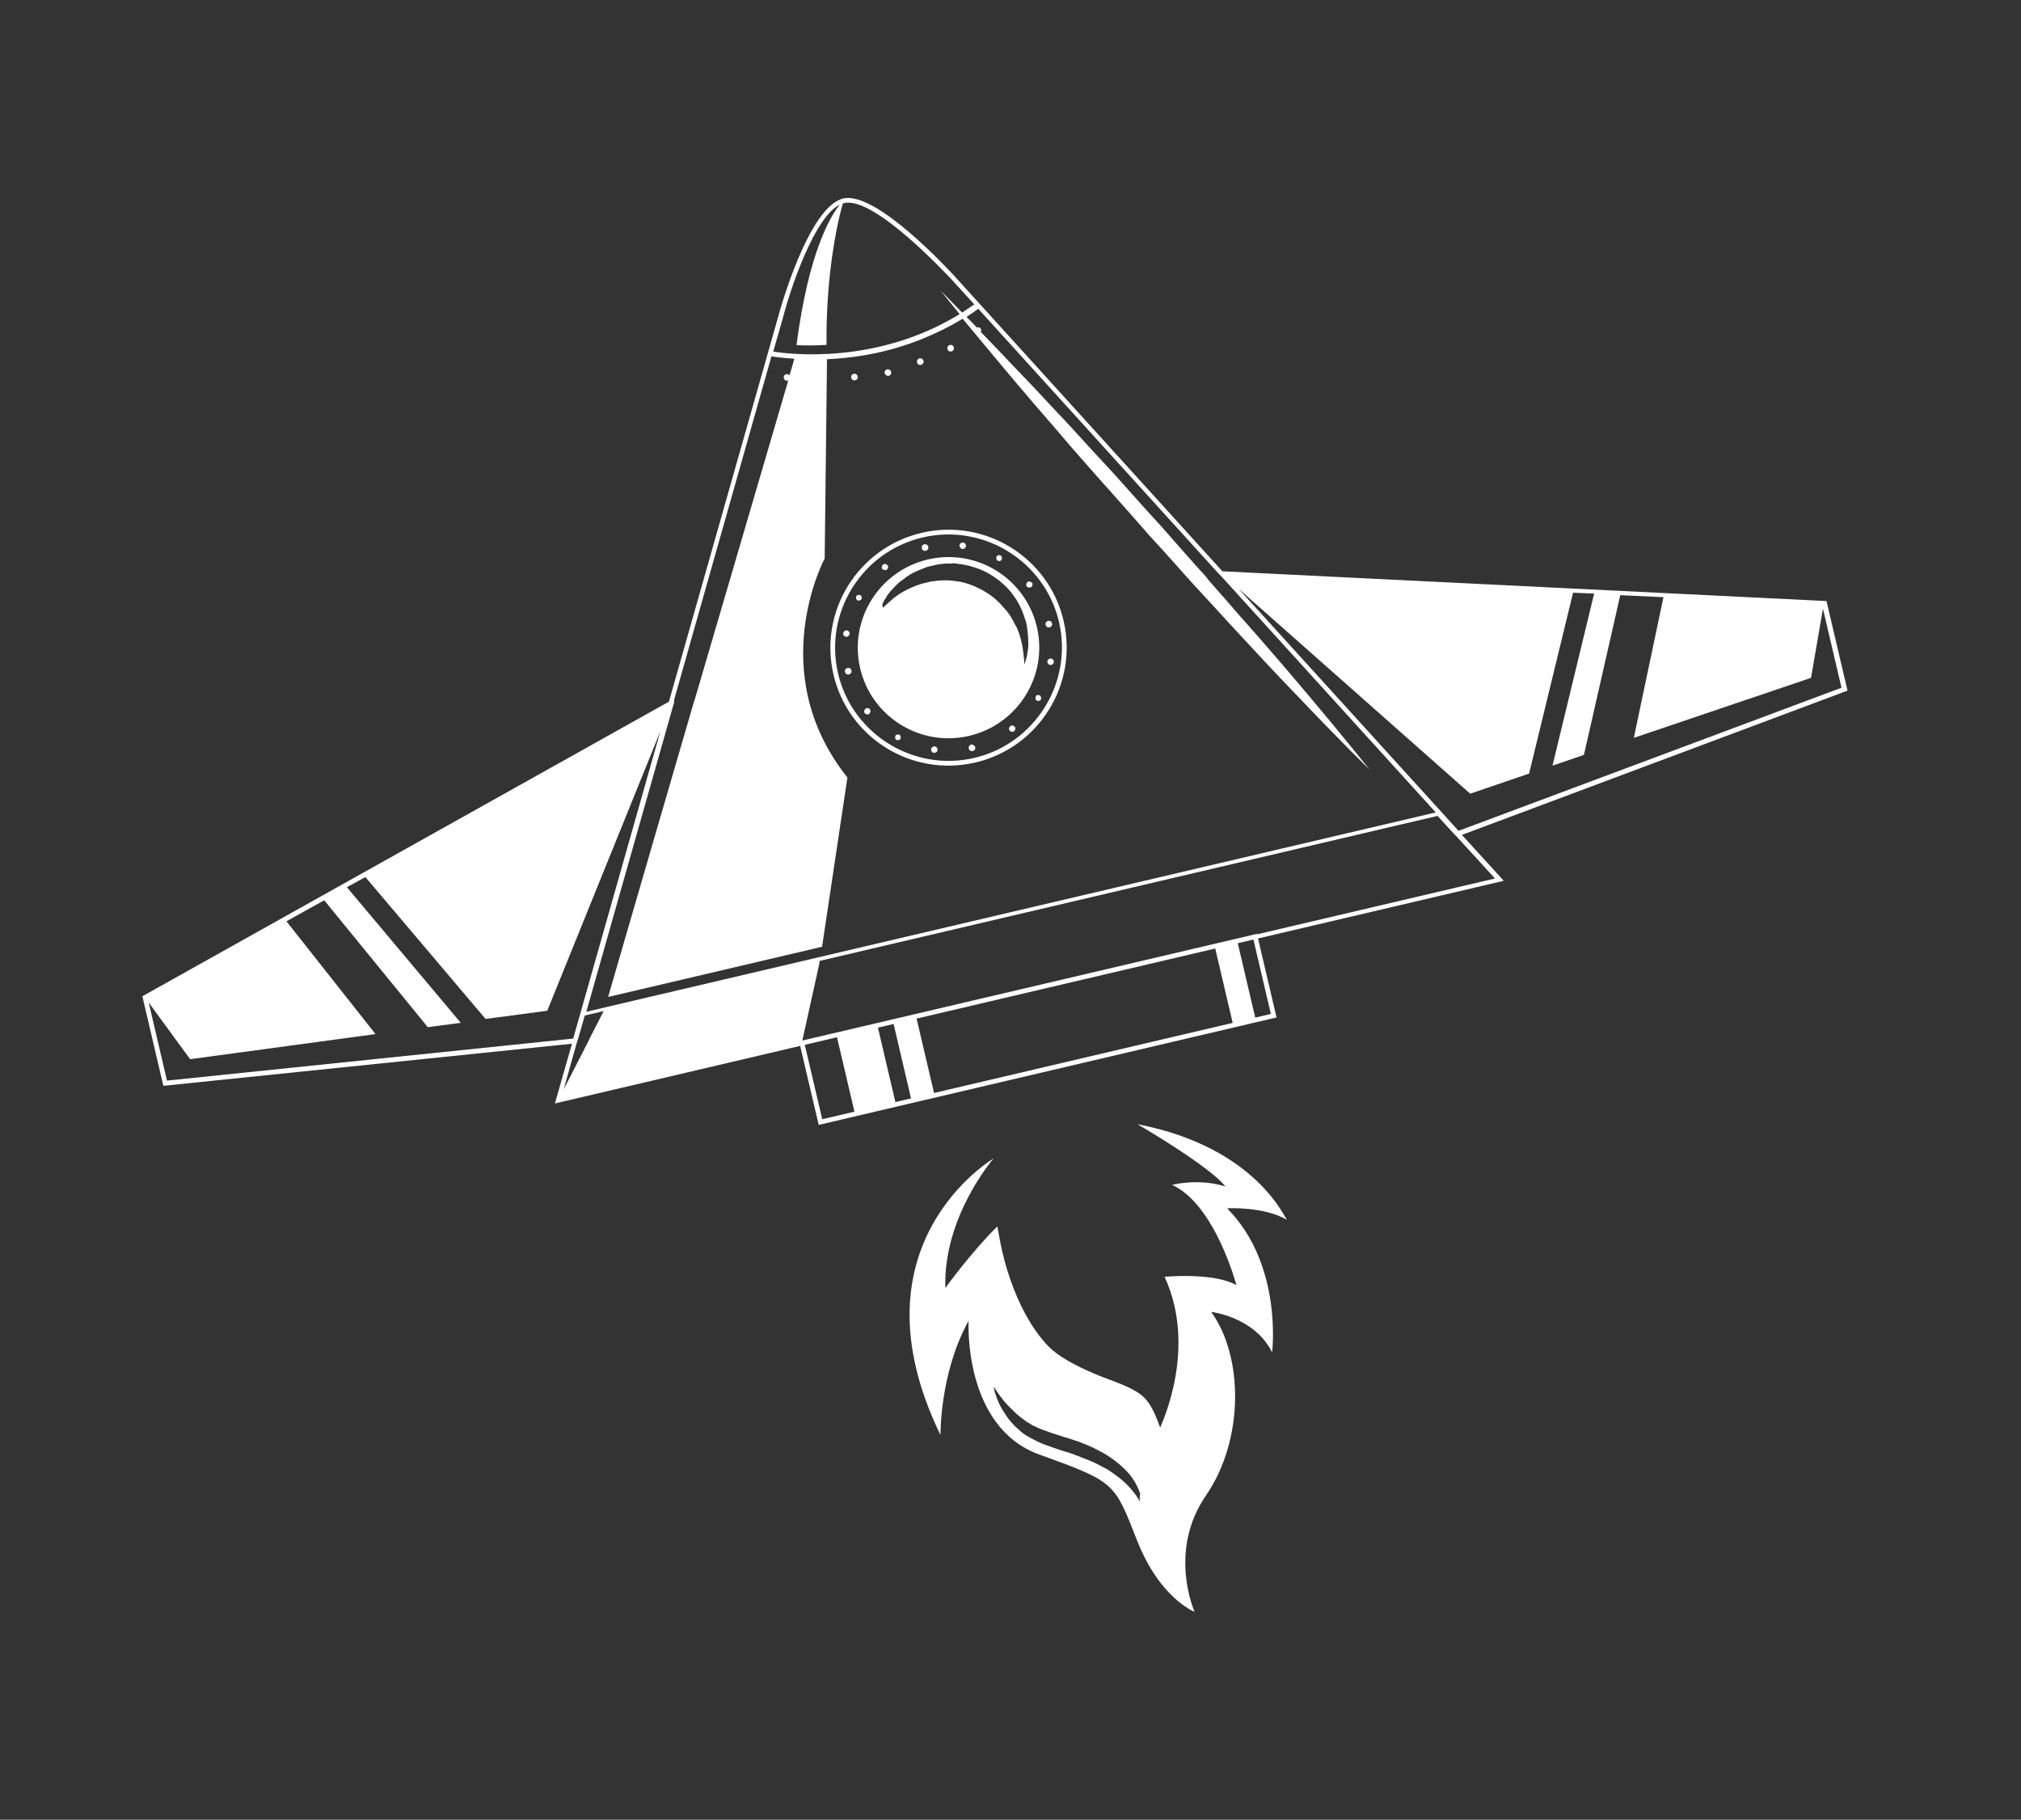 <svg width="361" height="325" viewBox="0 0 361 325" fill="none" xmlns="http://www.w3.org/2000/svg">
<rect x="0" y="0" width="361" height="325" fill="#333333" stroke="none"/>
<g clip-path="url(#clip0_21_127)">
<path d="M326.26 107.347L218.348 102.03L170.166 48.95C169.601 48.39 156.527 34.063 150.61 35.452C144.445 36.898 139.272 55.506 139.097 56.239L119.488 125.312L25.429 177.929L29.181 193.924L102.169 186.405L99.122 197.072L142.931 186.794L146.241 200.901L228.024 181.713L224.714 167.605L268.606 157.307L261.133 149.109L330.012 123.342L326.26 107.347ZM329.017 122.796L260.53 148.384L221.249 105.158L262.615 141.751L273.132 138.158L280.988 105.853L284.754 106.008L277.311 136.746L282.929 134.821L289.418 106.298L297.133 106.652L291.841 131.778L323.495 121.064L325.625 108.707L328.935 122.815L329.017 122.796ZM224.522 166.785L143.314 185.838L146.345 172.145L146.395 171.615L246.918 148.03L247.411 147.914L247.904 147.799L256.781 145.716L259.581 148.78L259.924 149.132L260.267 149.484L267.036 156.896L224.541 166.866L224.522 166.785ZM227.01 181.085L224.216 181.741L221.098 168.454L223.892 167.798L227.01 181.085ZM26.559 179.048L33.962 189.167L67.078 184.686L51.163 164.535L57.916 160.787L76.413 183.447L82.302 182.671L61.964 158.453L65.267 156.639L86.735 181.977L97.752 180.517L117.954 130.604L102.387 185.488L29.83 192.992L26.559 179.048ZM120.435 124.917L137.798 63.641C138.431 63.752 139.862 63.935 141.887 64.066C141.755 64.616 141.455 65.552 141.023 67.038C140.903 66.893 140.7 66.767 140.452 66.825C140.124 66.902 139.935 67.206 140.012 67.534C140.089 67.863 140.394 68.051 140.722 67.974L140.805 67.954C138.214 76.87 131.741 98.812 124.187 124.642C124.143 124.826 124.08 124.927 124.037 125.11C123.993 125.293 123.93 125.395 123.886 125.578C118.985 142.392 113.653 160.691 108.622 178.054L114.375 176.705L114.868 176.589L115.361 176.473L146.842 169.087L151.37 138.861C136.377 120.051 147.309 99.746 147.309 99.746L147.721 64.168C150.631 64.004 153.932 63.663 157.467 62.833C162.07 61.753 167.012 59.901 171.951 56.925C173.882 59.242 176.415 62.282 179.433 65.901C181.122 67.928 183.034 70.162 185.066 72.541C187.079 74.838 189.233 77.361 191.386 79.885C193.621 82.389 195.895 85.058 198.231 87.625C200.587 90.274 202.944 92.924 205.318 95.655C207.757 98.285 210.113 100.934 212.468 103.583C212.691 103.791 212.83 104.018 213.053 104.225C213.174 104.37 213.275 104.432 213.294 104.514C213.414 104.659 213.516 104.722 213.637 104.867C215.612 106.999 217.586 109.132 219.46 111.202C223.993 116.11 228.285 120.728 232.056 124.604C239.433 132.391 244.6 137.41 244.6 137.41C244.6 137.41 240.159 131.789 233.198 123.556C229.718 119.44 225.652 114.682 221.182 109.673C219.512 107.729 217.739 105.721 215.968 103.714C215.848 103.569 215.746 103.507 215.707 103.343C215.606 103.28 215.485 103.135 215.466 103.053C215.104 102.619 214.761 102.266 214.419 101.914C212.062 99.265 209.707 96.616 207.331 93.885C204.893 91.255 202.537 88.606 200.181 85.956C197.825 83.307 195.426 80.841 193.19 78.337C190.955 75.832 188.676 73.511 186.581 71.234C184.485 68.956 182.429 66.842 180.594 64.936C178.62 62.803 176.804 60.979 175.191 59.281C175.254 59.179 175.298 58.996 175.279 58.914C175.202 58.586 174.897 58.398 174.569 58.475C174.486 58.494 174.486 58.494 174.486 58.494C173.801 57.789 173.217 57.148 172.652 56.588C173.333 56.168 174.079 55.647 174.741 55.146L217.545 102.306L217.888 102.658L218.231 103.01L256.462 145.098L247.504 147.2L247.01 147.316L246.353 147.47L114.842 178.326L114.349 178.441L113.856 178.557L104.732 180.698L120.255 125.997L120.406 125.529L120.435 124.917ZM149.999 36.547C148.455 38.467 144.47 44.767 142.271 61.639C143.765 61.721 145.587 61.726 147.637 61.592C147.487 48.386 149.866 38.568 150.555 36.33C150.637 36.31 150.719 36.291 150.802 36.272C156.227 34.999 169.402 49.389 169.605 49.514L174.037 54.359C173.292 54.88 172.61 55.3 171.865 55.821C169.465 53.355 167.992 51.883 167.992 51.883C167.992 51.883 169.218 53.413 171.41 56.1C156.633 65.192 140.916 63.255 138.118 62.786L139.933 56.476C139.894 56.312 144.572 39.291 149.999 36.547ZM103.161 185.826L103.311 185.358L104.456 181.369L107.826 180.578L105.506 185.103L105.273 185.59L105.041 186.078L100.695 194.539L103.01 186.294L103.161 185.826ZM143.754 186.601L149.506 185.251L152.624 198.538L146.871 199.888L143.754 186.601ZM156.822 183.534L159.617 182.879L162.734 196.166L159.939 196.822L156.822 183.534ZM163.726 181.915L217.071 169.399L220.188 182.686L166.844 195.202L163.726 181.915Z" fill="white"/>
<path d="M203.187 200.781C203.187 200.781 215.935 208.174 218.89 211.895C213.936 210.374 209.372 211.618 209.372 211.618C217.039 215.098 220.857 229.52 220.857 229.52C216.756 227.194 208.02 228.032 208.02 228.032C213.831 240.601 207.673 253.903 207.227 254.958C206.479 252.884 205.516 250.255 203.55 248.898C201.077 247.229 198.037 246.471 195.23 245.225C192.24 243.936 188.805 242.233 186.792 239.936C184.919 237.866 183.481 235.434 182.309 233.026C180.423 229.055 179.176 224.847 178.441 220.606C178.326 220.114 178.273 219.521 178.157 219.028C173.502 223.582 168.86 230.037 168.86 230.037C168.459 217.236 177.48 206.899 177.48 206.899C177.48 206.899 151.409 222.189 167.995 256.289C167.995 256.289 167.833 245.249 173.011 235.9C173.011 235.9 171.989 254.832 185.634 259.766C199.279 264.698 199.032 264.756 203.115 275.135C207.198 285.514 213.387 287.869 213.387 287.869C213.387 287.869 208.513 277.071 215.44 267.051C222.286 257.051 222.1 242.21 216.341 234.301C216.341 234.301 224.089 235.165 227.229 241.525C227.229 241.525 229.203 225.918 219.2 215.803C219.2 215.803 225.696 215.404 229.918 217.875C229.57 217.87 224.625 204.924 203.187 200.781ZM203.611 268.009C203.669 268.255 203.688 268.337 203.688 268.337C203.688 268.337 203.669 268.255 203.529 268.029C203.389 267.801 203.23 267.492 202.97 267.121C202.448 266.378 201.603 265.365 200.512 264.409C199.967 263.932 199.237 263.411 198.508 262.889C197.779 262.368 196.904 261.967 196.01 261.485C195.116 261.002 194.078 260.64 193.121 260.258C192.633 260.027 192.082 259.896 191.594 259.665C191.125 259.516 190.556 259.303 190.004 259.173C188.966 258.81 187.844 258.467 186.704 258.043C185.564 257.618 184.569 257.073 183.574 256.527C183.067 256.214 182.661 255.963 182.216 255.548C181.994 255.34 181.874 255.196 181.671 255.07C181.449 254.863 181.328 254.718 181.106 254.51C180.42 253.806 179.919 253.145 179.498 252.464C178.576 251.123 178.123 249.931 177.83 249.048C177.536 248.165 177.503 247.654 177.503 247.654C177.503 247.654 177.782 248.107 178.304 248.85C178.824 249.593 179.588 250.626 180.698 251.664C181.263 252.224 181.828 252.783 182.557 253.305C182.76 253.43 182.881 253.575 183.084 253.7C183.286 253.826 183.509 254.033 183.692 254.077C184.098 254.328 184.422 254.598 184.89 254.748C185.784 255.23 186.721 255.529 187.76 255.891C188.8 256.254 189.92 256.596 191.041 256.939C191.611 257.151 192.162 257.282 192.733 257.494C193.303 257.706 193.79 257.938 194.361 258.15C195.419 258.594 196.414 259.14 197.409 259.685C199.235 260.814 200.752 262.103 201.838 263.405C202.822 264.646 203.377 265.901 203.671 266.783C203.558 267.415 203.554 267.763 203.611 268.009Z" fill="white"/>
<path d="M174.242 136.177C185.584 133.516 192.635 122.169 189.979 110.85C187.323 99.531 175.962 92.504 164.62 95.165C153.277 97.826 146.226 109.173 148.882 120.492C151.538 131.812 162.899 138.839 174.242 136.177ZM164.812 95.985C175.661 93.44 186.617 100.216 189.157 111.043C191.697 121.87 184.899 132.811 174.049 135.357C163.199 137.902 152.244 131.127 149.704 120.3C147.163 109.472 153.88 98.55 164.812 95.985Z" fill="white"/>
<path d="M173.126 131.42C181.838 129.376 187.251 120.663 185.211 111.969C183.171 103.274 174.448 97.878 165.736 99.922C157.022 101.967 151.609 110.679 153.649 119.374C155.689 128.068 164.412 133.464 173.126 131.42ZM157.631 107.882C157.737 107.597 157.907 107.211 158.241 106.787C158.474 106.3 158.87 105.774 159.431 105.21C159.91 104.664 160.534 103.999 161.362 103.458C162.087 102.855 162.997 102.296 164.027 101.881C164.5 101.684 165.139 101.447 165.613 101.249C166.188 101.114 166.763 100.979 167.422 100.825C168.016 100.772 168.673 100.618 169.287 100.647C169.636 100.652 169.901 100.676 170.23 100.599C170.578 100.604 170.844 100.628 171.212 100.715C171.825 100.744 172.478 100.937 173.111 101.048C173.763 101.241 174.415 101.434 174.985 101.647C176.227 102.134 177.343 102.824 178.396 103.616C179.366 104.427 180.356 105.319 181.036 106.371C181.177 106.598 181.418 106.887 181.558 107.114C181.697 107.341 181.857 107.65 181.997 107.877C182.296 108.412 182.494 108.885 182.711 109.44C182.908 109.913 183.043 110.487 183.26 111.042C183.376 111.534 183.472 111.944 183.504 112.456C183.654 113.459 183.682 114.318 183.69 115.095C183.699 115.872 183.505 116.523 183.456 117.054C183.194 118.154 182.962 118.641 182.962 118.641C182.962 118.641 182.923 118.477 182.947 118.211C182.972 117.946 182.876 117.536 182.843 117.024C182.809 116.513 182.674 115.939 182.584 115.181C182.43 114.525 182.237 113.705 181.981 112.986C181.803 112.595 181.688 112.103 181.427 111.732C181.166 111.36 181.07 110.95 180.809 110.578C180.55 110.207 180.351 109.734 180.009 109.382C179.868 109.155 179.748 109.01 179.526 108.803C179.386 108.576 179.183 108.45 179.043 108.224C178.338 107.437 177.571 106.752 176.739 106.168C176.334 105.917 175.827 105.603 175.421 105.352C174.933 105.12 174.446 104.889 173.958 104.657C173 104.276 171.962 103.914 170.898 103.817C169.898 103.619 168.772 103.624 167.83 103.672C167.317 103.705 166.823 103.821 166.393 103.836C165.818 103.971 165.407 104.067 164.996 104.163C164.092 104.376 163.227 104.752 162.442 105.109C160.876 105.822 159.695 106.705 158.989 107.39C158.636 107.733 158.264 107.993 158.055 108.215C157.847 108.437 157.785 108.538 157.785 108.538C157.785 108.538 157.524 108.167 157.631 107.882Z" fill="white"/>
<path d="M165.37 98.364C165.698 98.287 165.888 97.983 165.811 97.655C165.734 97.327 165.429 97.139 165.101 97.216C164.772 97.293 164.583 97.597 164.66 97.925C164.737 98.253 165.041 98.441 165.37 98.364Z" fill="white"/>
<path d="M187.483 112.041C187.812 111.964 188.001 111.66 187.924 111.332C187.847 111.004 187.543 110.816 187.214 110.893C186.885 110.97 186.697 111.274 186.774 111.602C186.851 111.93 187.155 112.118 187.483 112.041Z" fill="white"/>
<path d="M173.491 132.978C173.162 133.055 172.974 133.36 173.051 133.688C173.128 134.016 173.432 134.204 173.761 134.127C174.089 134.05 174.279 133.746 174.202 133.418C174.042 133.109 173.738 132.92 173.491 132.978Z" fill="white"/>
<path d="M151.378 119.301C151.049 119.378 150.86 119.682 150.937 120.01C151.014 120.338 151.318 120.527 151.647 120.449C151.975 120.372 152.165 120.068 152.088 119.74C152.011 119.412 151.706 119.224 151.378 119.301Z" fill="white"/>
<path d="M171.886 98.047C172.152 98.071 172.461 97.912 172.549 97.545C172.573 97.28 172.414 96.971 172.047 96.884C171.781 96.86 171.471 97.019 171.384 97.386C171.379 97.733 171.62 98.023 171.886 98.047Z" fill="white"/>
<path d="M187.086 118.106C187.061 118.371 187.22 118.68 187.587 118.767C187.854 118.791 188.162 118.632 188.25 118.265C188.274 118 188.115 117.691 187.748 117.604C187.4 117.599 187.11 117.841 187.086 118.106Z" fill="white"/>
<path d="M166.975 133.296C166.709 133.271 166.399 133.431 166.312 133.797C166.288 134.063 166.446 134.371 166.814 134.459C167.08 134.483 167.389 134.324 167.477 133.957C167.482 133.609 167.24 133.32 166.975 133.296Z" fill="white"/>
<path d="M151.776 113.236C151.8 112.971 151.641 112.662 151.274 112.575C151.008 112.551 150.698 112.71 150.611 113.077C150.587 113.342 150.745 113.651 151.113 113.738C151.46 113.743 151.669 113.521 151.776 113.236Z" fill="white"/>
<path d="M178.921 99.944C179.028 99.66 178.951 99.332 178.748 99.206C178.463 99.1 178.134 99.177 178.009 99.379C177.902 99.664 177.979 99.992 178.182 100.118C178.385 100.243 178.733 100.248 178.921 99.944Z" fill="white"/>
<path d="M185.005 124.392C184.898 124.677 184.975 125.005 185.178 125.13C185.463 125.237 185.792 125.16 185.918 124.957C186.025 124.672 185.948 124.344 185.745 124.219C185.441 124.03 185.111 124.108 185.005 124.392Z" fill="white"/>
<path d="M159.939 131.398C159.832 131.683 159.909 132.011 160.112 132.136C160.397 132.243 160.726 132.165 160.852 131.963C160.958 131.678 160.881 131.35 160.679 131.225C160.476 131.099 160.065 131.195 159.939 131.398Z" fill="white"/>
<path d="M153.875 107.032C153.982 106.748 153.905 106.419 153.702 106.294C153.417 106.188 153.088 106.265 152.962 106.468C152.836 106.67 152.932 107.08 153.135 107.206C153.338 107.331 153.667 107.254 153.875 107.032Z" fill="white"/>
<path d="M184.234 104.842C184.442 104.62 184.529 104.254 184.307 104.046C184.085 103.839 183.718 103.752 183.509 103.974C183.301 104.196 183.214 104.562 183.436 104.77C183.658 104.977 184.007 104.982 184.234 104.842Z" fill="white"/>
<path d="M180.441 129.703C180.232 129.925 180.145 130.292 180.367 130.5C180.589 130.707 180.957 130.794 181.165 130.572C181.373 130.35 181.46 129.984 181.238 129.776C181.016 129.569 180.649 129.482 180.441 129.703Z" fill="white"/>
<path d="M154.564 126.602C154.357 126.823 154.269 127.19 154.491 127.397C154.713 127.605 155.08 127.692 155.288 127.47C155.497 127.248 155.584 126.881 155.362 126.674C155.222 126.447 154.855 126.36 154.564 126.602Z" fill="white"/>
<path d="M158.44 101.721C158.648 101.499 158.735 101.132 158.513 100.925C158.291 100.717 157.923 100.631 157.715 100.852C157.507 101.074 157.42 101.441 157.642 101.648C157.864 101.856 158.212 101.861 158.44 101.721Z" fill="white"/>
<path d="M152.763 67.918C153.091 67.841 153.281 67.537 153.204 67.209C153.127 66.88 152.822 66.692 152.494 66.769C152.165 66.847 151.976 67.15 152.053 67.479C152.13 67.807 152.434 67.995 152.763 67.918Z" fill="white"/>
<path d="M158.734 67.123C159.063 67.046 159.251 66.742 159.174 66.414C159.097 66.085 158.793 65.897 158.464 65.974C158.135 66.052 157.947 66.356 158.024 66.684C158.182 66.993 158.487 67.181 158.734 67.123Z" fill="white"/>
<path d="M164.517 65.16C164.845 65.083 165.035 64.779 164.958 64.451C164.881 64.123 164.576 63.935 164.248 64.012C163.919 64.089 163.73 64.393 163.807 64.721C163.884 65.049 164.188 65.237 164.517 65.16Z" fill="white"/>
<path d="M169.938 62.763C170.267 62.686 170.456 62.382 170.379 62.054C170.302 61.726 169.998 61.538 169.669 61.615C169.34 61.692 169.151 61.996 169.228 62.324C169.305 62.652 169.609 62.84 169.938 62.763Z" fill="white"/>
</g>
<defs>
<clipPath id="clip0_21_127">
<rect width="309" height="261" fill="white" transform="translate(0.276 70.723) rotate(-13.204)"/>
</clipPath>
</defs>
</svg>
